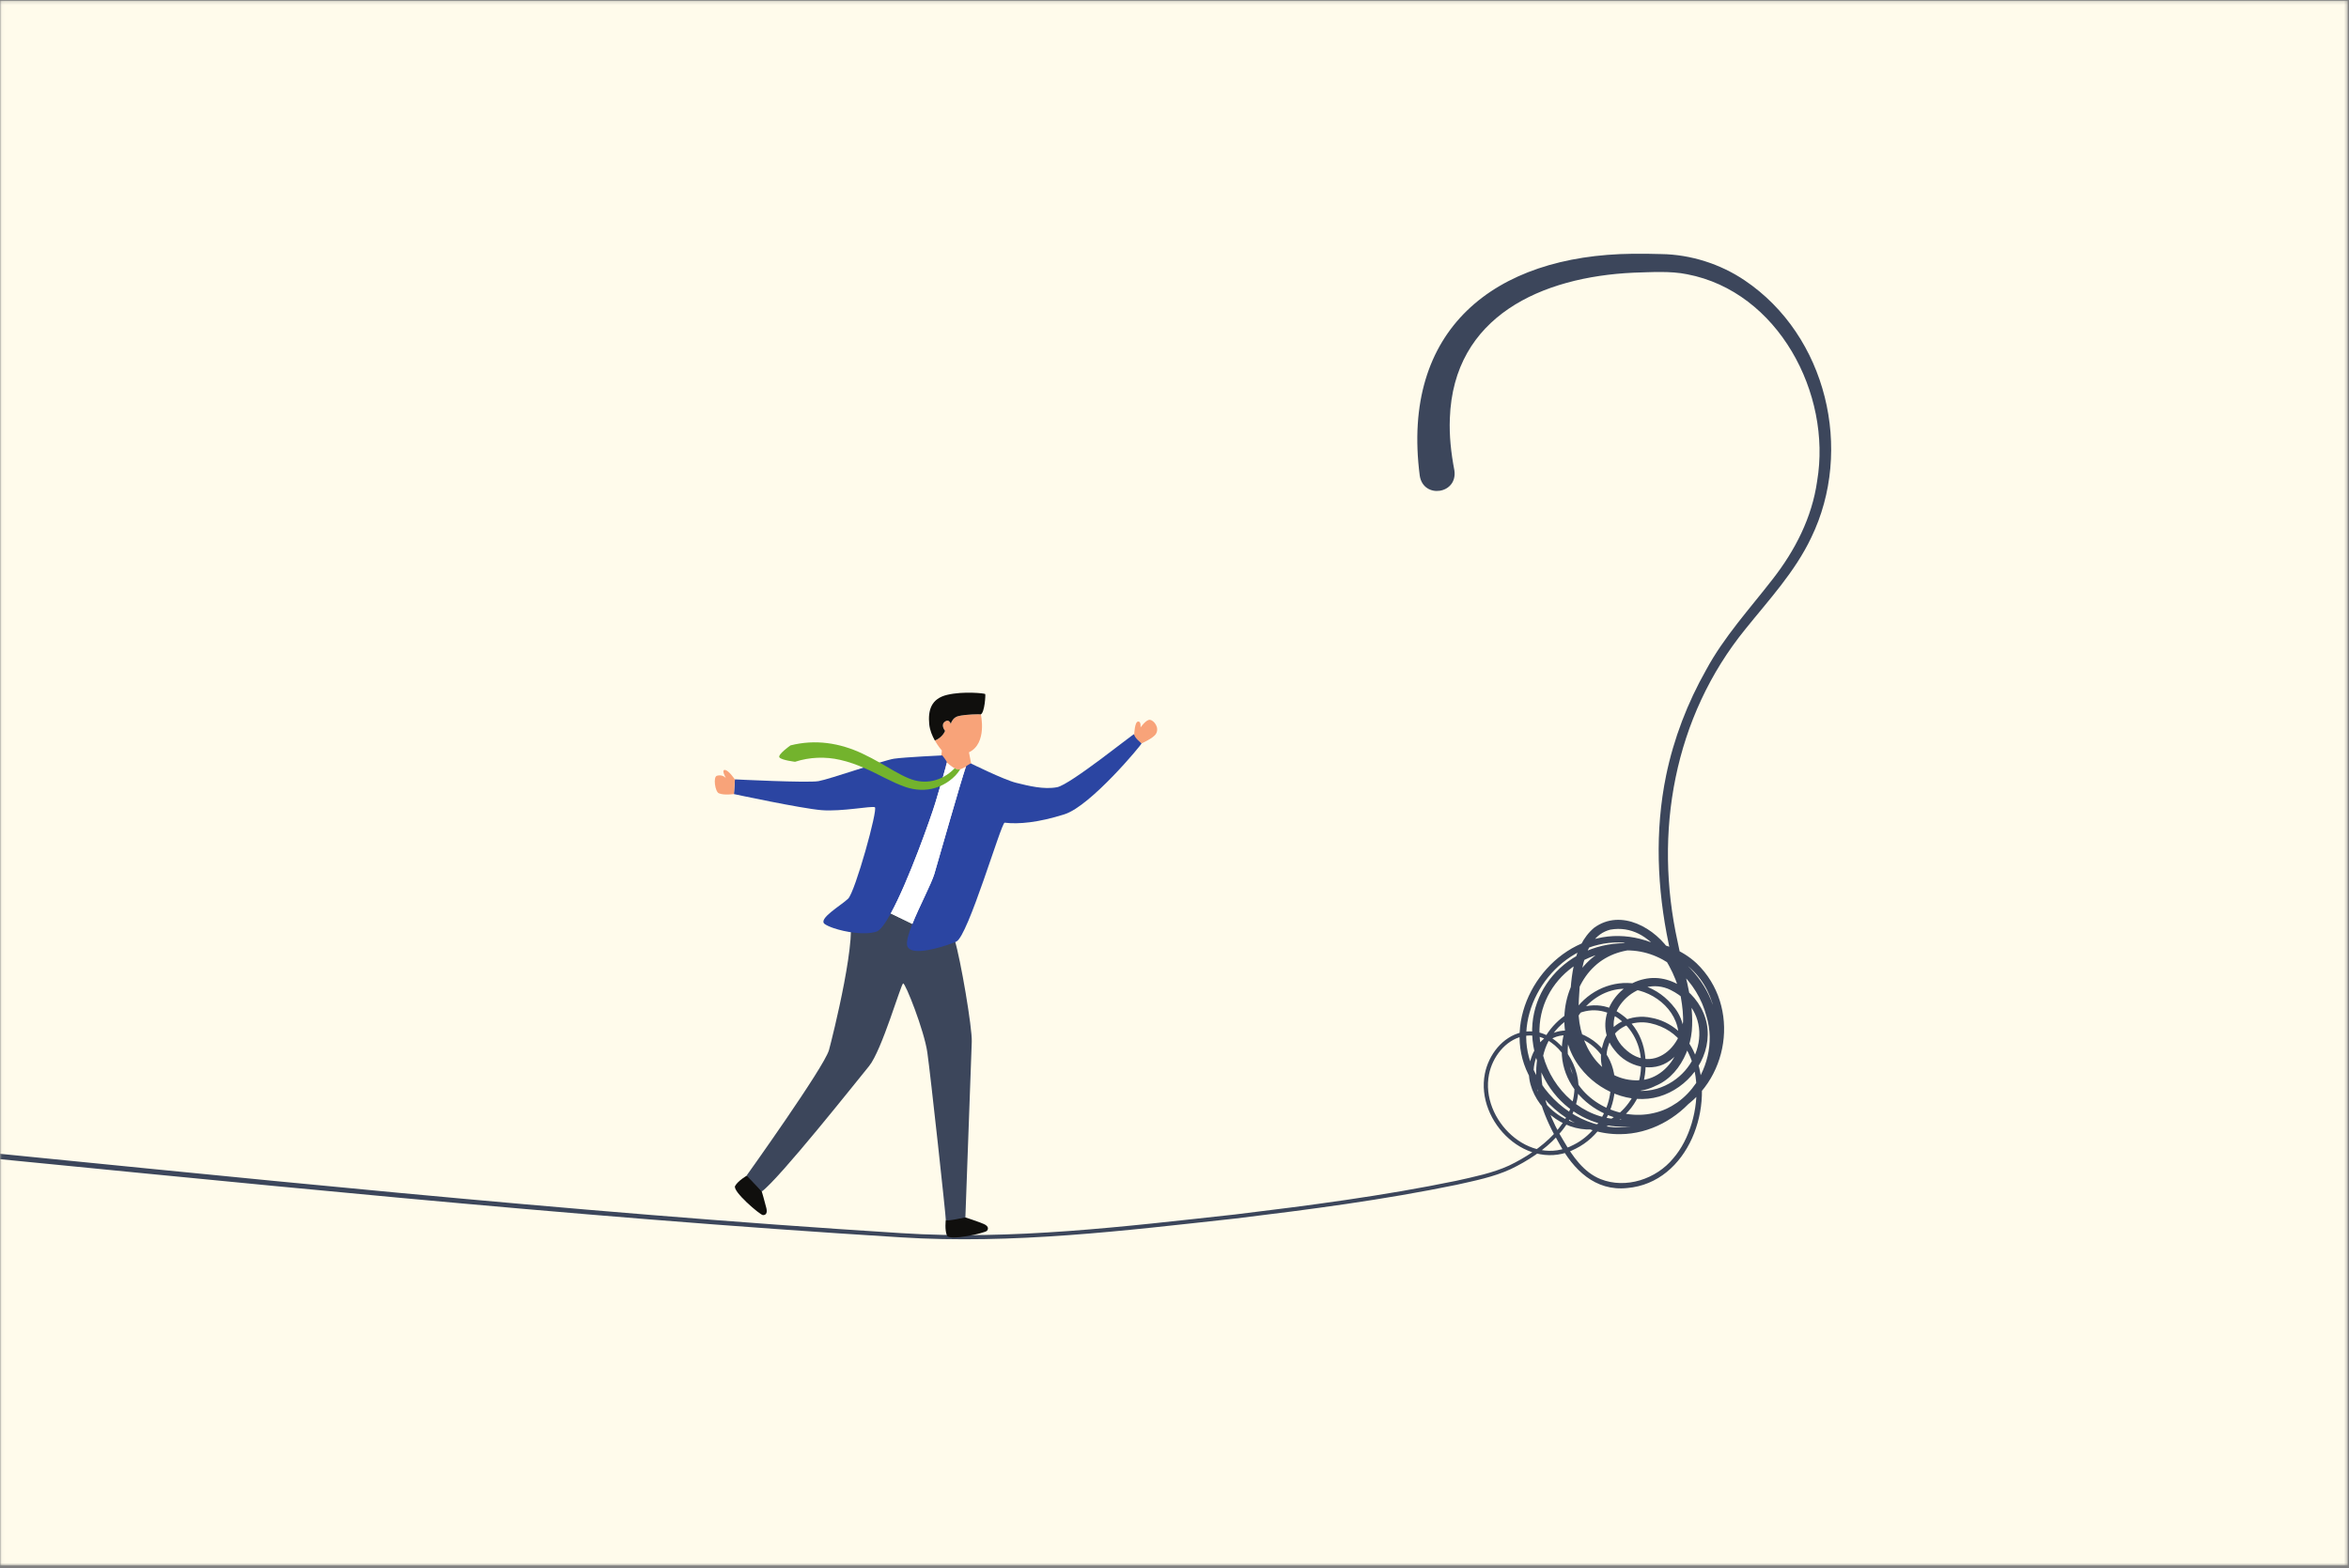 <svg width="707" height="472" viewBox="0 0 707 472" fill="none" xmlns="http://www.w3.org/2000/svg">
<rect x="0" y="0" width="707" height="472" fill="#808080" stroke="none"/>
<mask id="mask0_119_3118" style="mask-type:luminance" maskUnits="userSpaceOnUse" x="0" y="0" width="707" height="472">
<path d="M0.04 471.255H706.626V0.195H0.04V471.255Z" fill="white"/>
</mask>
<g mask="url(#mask0_119_3118)">
<path d="M706.626 471.255H0.04V0.202H706.626V471.255Z" fill="#FFFBEB"/>
</g>
<mask id="mask1_119_3118" style="mask-type:luminance" maskUnits="userSpaceOnUse" x="0" y="0" width="707" height="472">
<path d="M0.04 471.255H706.626V0.195H0.04V471.255Z" fill="white"/>
</mask>
<g mask="url(#mask1_119_3118)">
<path d="M427.32 143.215C421.6 99.228 449.68 76.802 491.44 76.388C493.56 76.362 497.893 76.388 500.013 76.481C508.84 76.602 517.786 79.455 525.08 84.375C549.867 101.055 557.92 135.522 545.146 161.815C540.24 172.162 532.373 180.588 525.333 189.362C503.813 215.828 497.64 250.628 504.946 283.562C506.533 291.908 509.64 300.055 509.293 308.695C509.12 317.548 503.24 327.482 493.573 327.882C487.427 328.188 481.493 325.188 477.787 320.442C474.067 315.695 472.56 309.682 472.426 303.895C472.733 295.722 473 285.015 479.787 279.282C487.893 273.335 498.4 279.415 503.013 286.855C509.213 296.202 513.253 311.242 502.693 319.188C497.466 323.162 489.8 321.148 486.013 316.175C479.28 308.188 485.4 296.722 494.84 294.722C504.12 292.615 513.187 300.708 513.933 309.828C514.707 319.042 507.946 327.548 499.346 330.082C490.626 332.615 481.053 328.428 475.68 321.442C468.24 312.068 469.533 297.282 478.293 289.148C487.173 280.868 502 281.908 510.64 289.975C524.12 302.935 520.546 326.108 504.226 334.935C487.44 344.655 467.56 337.228 462.307 318.308C456.733 299.495 471.84 282.908 490.826 283.962C502.746 284.482 512.747 294.068 515.64 305.335C520.92 322.855 505.52 341.282 487.693 341.402C475.933 341.575 464.947 333.908 460.013 323.415C451.866 307.162 463.506 286.428 480.693 282.482C497.946 278.268 516.8 292.922 516.933 310.695C517.187 322.255 509.733 334.375 497.973 336.882C483.08 340.242 467.107 327.868 470.507 312.028C474.067 295.775 493.68 289.775 504.173 303.548C509.667 310.922 506.533 322.308 498.653 326.655C489.093 331.882 479.107 324.882 482.533 314.082C484.227 308.028 491.173 305.042 497.013 306.375C502.867 307.402 507.813 311.735 510.053 317.148C516.573 332.722 508.213 356.015 489.773 357.615C480.093 358.642 473.547 352.082 469.28 344.202C465.013 336.882 461.533 328.482 462.533 319.828C463.48 308.242 477.413 297.402 487.973 305.335C500.64 314.095 496.053 337.082 480.747 339.815C471.96 341.202 462.987 334.908 460.653 326.428C458.093 317.215 465.827 307.162 475.613 311.095C491.506 317.388 487.893 339.015 474.267 345.762C460.08 353.268 444.013 337.815 446.92 323.175C448.067 317.508 452.173 312.108 457.987 310.735C467.16 308.708 474.666 318.162 475.093 326.575C475.413 338.602 464.587 347.175 454.733 351.908C449.56 354.295 443.987 355.388 438.467 356.628C416.453 361.175 394.173 364.082 371.88 366.788C338.453 370.455 304.76 374.602 271.08 372.455C170.266 366.242 69.773 355.722 -30.733 345.908C-31.187 345.855 -31.52 345.455 -31.467 345.002C-31.427 344.548 -31.027 344.215 -30.574 344.268C69.906 354.202 170.373 364.842 271.146 371.188C304.773 373.375 338.347 369.215 371.733 365.575C393.987 362.882 416.266 359.988 438.226 355.455C443.613 354.242 449.2 353.148 454.213 350.842C463.693 346.282 474.146 338.135 473.893 326.655C473.466 318.935 466.653 310.108 458.267 311.948C453 313.175 449.173 318.255 448.16 323.415C445.44 336.962 460.493 351.642 473.667 344.588C483.2 339.855 488.693 325.948 481.573 317.068C478.347 313.055 472.426 310.135 467.48 312.442C462.653 314.748 460.6 321.068 462 326.068C463.4 331.255 467.626 335.535 472.626 337.495C483.92 342.175 494.053 331.575 493.907 320.482C494.253 309.108 482.586 299.348 472.226 306.628C459.32 315.375 463.64 332.175 470.613 343.415C473.346 348.082 476.613 352.868 481.747 354.935C489.373 357.962 498.493 354.922 503.613 348.682C513.453 337.362 514.44 311.908 496.707 308.002C491.547 306.882 485.667 309.282 484.133 314.615C482.347 319.495 484.653 325.868 490.253 326.548C498.48 327.962 505.507 319.788 505.24 311.935C505.107 303.682 496.88 297.495 489 297.628C477.973 297.708 469.666 309.908 472.36 320.362C474.746 331.135 487.16 337.482 497.573 335.082C508.427 332.775 515.307 321.415 515.04 310.735C514.907 294.175 497.2 280.428 481.133 284.375C465.173 288.082 454.2 307.415 461.84 322.562C466.4 332.308 476.773 339.548 487.667 339.362C504.12 339.215 518.547 322.148 513.6 305.882C510.907 295.468 501.693 286.575 490.693 286.108C473.2 285.175 459.253 300.335 464.44 317.722C467.213 328.162 476.52 336.788 487.6 336.922C498.347 337.308 509.347 331.135 514.067 321.442C518.693 311.842 516.96 299.042 509.053 291.695C501.36 284.468 487.773 283.468 479.907 290.882C472.107 298.122 470.853 311.615 477.587 319.962C482.4 326.202 490.933 329.975 498.667 327.735C512.533 323.562 516.906 304.948 502.826 298.002C493 293.068 480.413 305.335 487.987 314.588C496.853 324.775 508.24 314.642 506.533 303.335C505.133 292.735 497.267 277.588 484.653 279.842C475.613 282.162 475.386 296.188 475.093 303.842C475 314.455 481.893 325.682 493.413 325.188C498.693 324.948 502.933 321.068 504.867 316.268C509.227 305.962 504.173 294.562 502.24 284.122C498.747 267.495 498.027 250.148 501.467 233.428C503.773 222.282 507.907 211.548 513.507 201.655C518.867 191.708 526.653 183.228 533.493 174.388C540.293 165.695 545.373 155.788 546.92 144.815C551.373 118.442 535.12 87.775 507.813 82.562C502.733 81.508 496.84 81.935 491.653 82.082C464.107 83.348 437.453 95.108 436.373 125.935C436.16 131.122 436.733 136.375 437.733 141.562C438.813 148.748 428.427 150.255 427.32 143.215Z" fill="#3C465B"/>
</g>
<mask id="mask2_119_3118" style="mask-type:luminance" maskUnits="userSpaceOnUse" x="0" y="0" width="707" height="472">
<path d="M0.04 471.255H706.626V0.195H0.04V471.255Z" fill="white"/>
</mask>
<g mask="url(#mask2_119_3118)">
<path d="M284.653 367.282C284.653 367.282 284.293 370.268 285.026 371.935C285.746 373.602 296.52 371.148 297.066 370.482C297.6 369.802 297.453 369.028 296.04 368.415C294.613 367.788 290.56 366.455 290.56 366.455C290.56 366.455 285.253 366.682 284.653 367.282Z" fill="#100F0D"/>
</g>
<mask id="mask3_119_3118" style="mask-type:luminance" maskUnits="userSpaceOnUse" x="0" y="0" width="707" height="472">
<path d="M0.04 471.255H706.626V0.195H0.04V471.255Z" fill="white"/>
</mask>
<g mask="url(#mask3_119_3118)">
<path d="M224.76 353.895C224.76 353.895 222.147 355.402 221.253 356.988C220.36 358.575 228.773 365.735 229.627 365.762C230.48 365.788 231.013 365.215 230.667 363.695C230.32 362.188 229.2 358.375 229.2 358.375C229.2 358.375 225.6 354.015 224.76 353.895Z" fill="#100F0D"/>
</g>
<mask id="mask4_119_3118" style="mask-type:luminance" maskUnits="userSpaceOnUse" x="0" y="0" width="707" height="472">
<path d="M0.04 471.255H706.626V0.195H0.04V471.255Z" fill="white"/>
</mask>
<g mask="url(#mask4_119_3118)">
<path d="M287.36 283.028C289.106 288.695 292.653 309.455 292.48 313.601C292.293 318.255 290.56 366.455 290.56 366.455C290.56 366.455 284.56 367.801 284.667 367.201C284.76 366.601 280.053 323.375 279.107 316.788C278.16 310.188 272.48 295.828 271.826 296.028C271.16 296.228 265.413 316.201 261.573 320.908C257.72 325.615 234.72 354.641 229.28 358.668L224.72 353.855C224.72 353.855 248.093 321.175 249.507 316.081C250.493 312.508 258.787 279.535 255.267 274.908L268.107 274.961L274.6 278.108C274.6 278.108 287.146 282.348 287.36 283.028Z" fill="#3C465B"/>
</g>
<mask id="mask5_119_3118" style="mask-type:luminance" maskUnits="userSpaceOnUse" x="0" y="0" width="707" height="472">
<path d="M0.04 471.255H706.626V0.195H0.04V471.255Z" fill="white"/>
</mask>
<g mask="url(#mask5_119_3118)">
<path d="M295.213 215.042C295.213 215.042 297.227 223.775 291.64 226.455L292.28 229.802V229.815C292.24 229.855 291.8 230.508 291.226 231.188C290.546 231.988 289.68 232.868 289.067 232.922C288.427 232.975 286.733 232.548 285.36 231.948C284.32 231.482 283.4 230.522 283.373 230.402C283.053 229.228 283.48 225.908 283.48 225.908C283.48 225.908 282.387 224.708 281.373 222.908C283.773 221.962 284.44 220.002 284.44 220.002C284.44 220.002 282.92 218.162 284.507 217.148C285.72 216.375 286.146 217.855 286.16 217.908C286.173 217.842 286.653 216.042 288.333 215.588C290.64 214.988 295 214.948 295.213 215.042Z" fill="#F8A379"/>
</g>
<mask id="mask6_119_3118" style="mask-type:luminance" maskUnits="userSpaceOnUse" x="0" y="0" width="707" height="472">
<path d="M0.04 471.255H706.626V0.195H0.04V471.255Z" fill="white"/>
</mask>
<g mask="url(#mask6_119_3118)">
<path d="M296.533 208.922C296.387 208.695 290.027 208.002 285.133 209.148C280.227 210.282 279.28 213.842 279.68 218.002C279.853 219.802 280.587 221.522 281.373 222.908C283.773 221.962 284.44 220.002 284.44 220.002C284.44 220.002 282.92 218.162 284.507 217.148C285.747 216.362 286.16 217.908 286.16 217.908C286.16 217.908 286.613 216.055 288.333 215.588C290.64 214.988 295 214.948 295.213 215.042C296.373 214.415 296.667 209.162 296.533 208.922Z" fill="#100F0D"/>
</g>
<mask id="mask7_119_3118" style="mask-type:luminance" maskUnits="userSpaceOnUse" x="0" y="0" width="707" height="472">
<path d="M0.04 471.255H706.626V0.195H0.04V471.255Z" fill="white"/>
</mask>
<g mask="url(#mask7_119_3118)">
<path d="M343.587 223.775C343.6 224.148 328.293 242.601 320.4 245.108C312.507 247.615 306.573 248.148 302.373 247.641C301.347 247.641 291.347 281.948 287.813 283.441C287.133 283.721 286.187 284.095 285.08 284.468C280.44 286.015 273.227 287.695 272.987 284.268C272.893 282.895 273.587 280.655 274.6 278.108C276.747 272.748 280.333 266.015 281.213 263.081C282.427 259.055 289.387 234.375 290.747 230.748C290.853 230.468 292.16 229.815 292.2 229.801C292.2 229.801 302.2 234.748 305.853 235.641C309.493 236.535 314.16 237.735 318.173 236.961C322.187 236.175 341.32 220.655 341.387 220.975C341.453 221.308 343.56 223.388 343.587 223.775Z" fill="#2B45A2"/>
</g>
<mask id="mask8_119_3118" style="mask-type:luminance" maskUnits="userSpaceOnUse" x="0" y="0" width="707" height="472">
<path d="M0.04 471.255H706.626V0.195H0.04V471.255Z" fill="white"/>
</mask>
<g mask="url(#mask8_119_3118)">
<path d="M284.973 229.508C284.493 231.655 282.92 237.042 281.48 241.788C280.2 245.975 273.413 265.295 268.107 274.962C266.413 278.028 264.893 280.122 263.72 280.468C260.12 281.535 254.493 280.588 250.96 279.402C249.746 278.988 248.773 278.548 248.226 278.148C246.08 276.588 253.133 272.575 255.267 270.522C257.387 268.468 264.333 243.455 263.307 242.988C262.293 242.535 253.373 244.362 247.24 243.868C241.107 243.362 220.893 239.028 220.893 239.028L221.187 234.602C221.187 234.602 243.066 235.708 246.36 235.135C249.653 234.562 265.973 228.868 269.04 228.388C272.107 227.922 283.6 227.388 283.6 227.388C283.6 227.388 285.053 229.161 284.973 229.508Z" fill="#2B45A2"/>
</g>
<mask id="mask9_119_3118" style="mask-type:luminance" maskUnits="userSpaceOnUse" x="0" y="0" width="707" height="472">
<path d="M0.04 471.255H706.626V0.195H0.04V471.255Z" fill="white"/>
</mask>
<g mask="url(#mask9_119_3118)">
<path d="M290.747 230.748C289.387 234.375 282.427 259.055 281.213 263.081C280.333 266.015 276.747 272.748 274.6 278.108C272.013 276.841 269.587 275.668 268.107 274.962C273.413 265.295 280.2 245.975 281.48 241.788C282.92 237.042 284.493 231.655 284.973 229.508C286.067 230.535 287.507 231.495 288.147 231.655C288.733 231.815 289.84 231.281 290.747 230.748Z" fill="white"/>
</g>
<mask id="mask10_119_3118" style="mask-type:luminance" maskUnits="userSpaceOnUse" x="0" y="0" width="707" height="472">
<path d="M0.04 471.255H706.626V0.195H0.04V471.255Z" fill="white"/>
</mask>
<g mask="url(#mask10_119_3118)">
<path d="M341.387 220.975C341.387 220.975 341.507 217.335 342.507 217.202C343.52 217.055 343.267 218.988 343.267 218.988C343.267 218.988 345 216.482 346.16 216.682C347.32 216.882 349.04 218.988 347.92 220.895C347.147 222.215 343.587 223.775 343.587 223.775C343.587 223.775 341.253 221.962 341.387 220.975Z" fill="#F8A379"/>
</g>
<mask id="mask11_119_3118" style="mask-type:luminance" maskUnits="userSpaceOnUse" x="0" y="0" width="707" height="472">
<path d="M0.04 471.255H706.626V0.195H0.04V471.255Z" fill="white"/>
</mask>
<g mask="url(#mask11_119_3118)">
<path d="M287.347 231.255L287.213 231.388C283.52 235.135 278.44 236.335 273.547 234.308C270.533 233.055 267.827 231.281 264.933 229.655C263.227 228.681 261.44 227.721 259.64 226.881C252.76 223.615 245.387 222.481 237.92 224.375C237.92 224.375 233.893 227.188 234.613 228.015C235.32 228.841 239.293 229.308 239.293 229.308C243.653 227.895 248.373 227.695 252.88 228.735C255.453 229.308 257.973 230.228 260.387 231.295C264.48 233.068 268.307 235.441 272.587 236.921C275.453 237.881 278.627 238.068 281.533 237.161C284.387 236.295 287.413 234.228 289 231.575L288.147 231.655L287.347 231.255Z" fill="#73B32D"/>
</g>
<mask id="mask12_119_3118" style="mask-type:luminance" maskUnits="userSpaceOnUse" x="0" y="0" width="707" height="472">
<path d="M0.04 471.255H706.626V0.195H0.04V471.255Z" fill="white"/>
</mask>
<g mask="url(#mask12_119_3118)">
<path d="M221.187 234.642C221.187 234.642 219.32 231.815 218.16 231.762C217 231.708 218.507 234.242 218.507 234.242C218.507 234.242 217.52 233.015 215.787 233.508C214.573 233.855 215.227 238.282 216.333 238.775C217.827 239.468 220.893 239.028 220.893 239.028L221.187 234.642Z" fill="#F8A379"/>
</g>
</svg>
